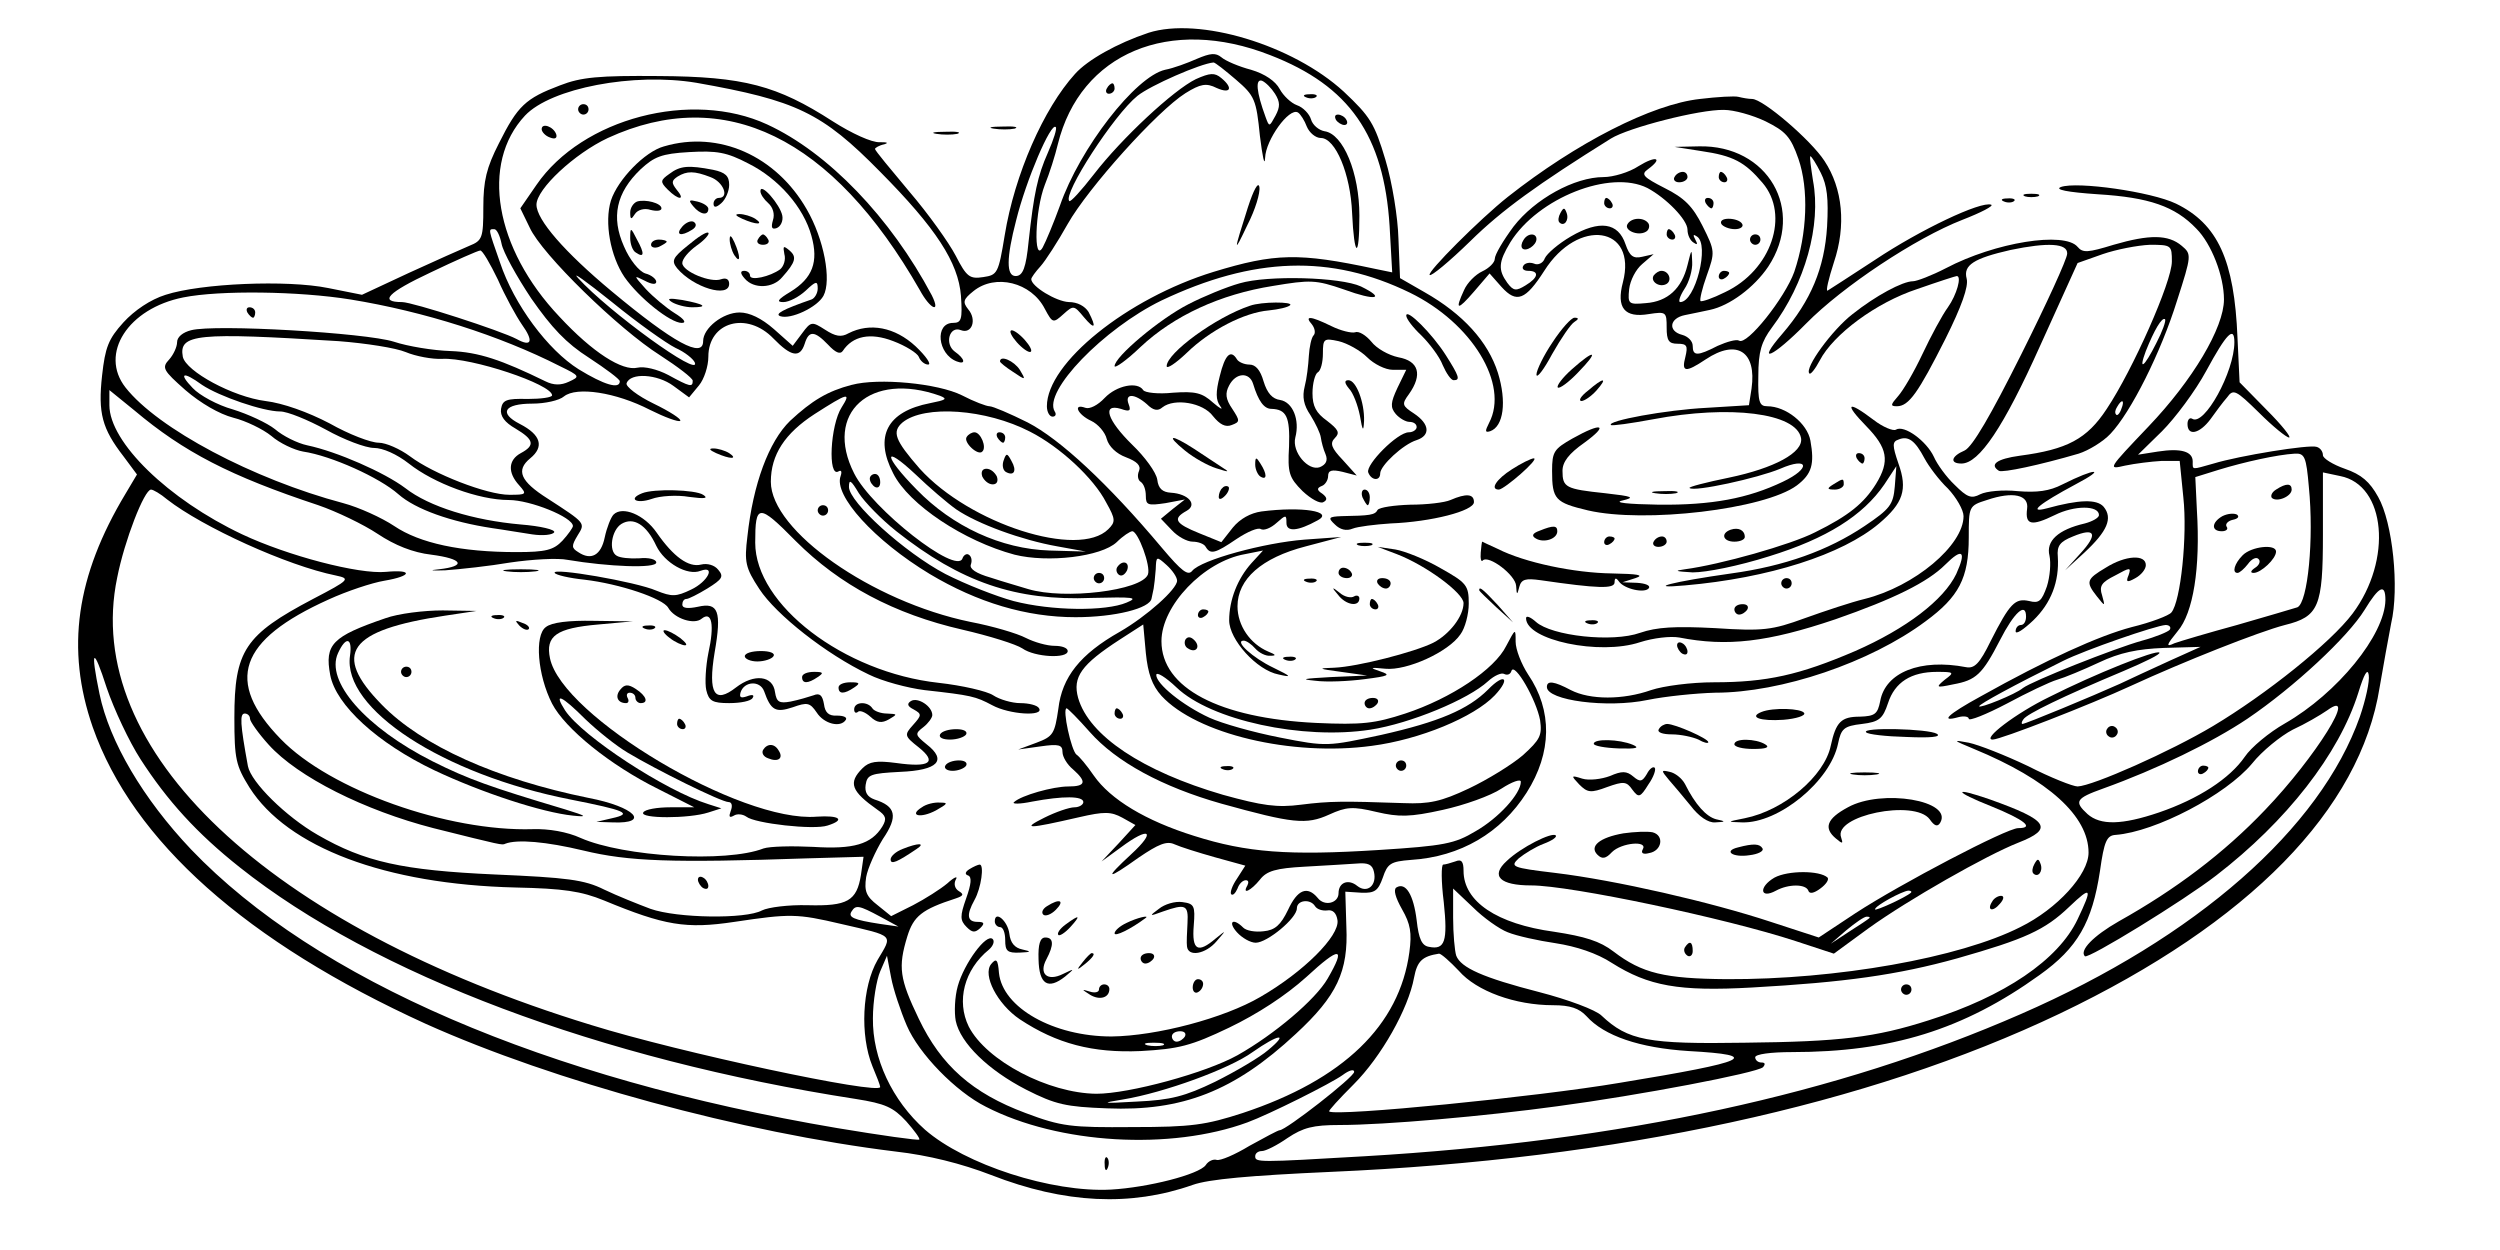 <?xml version="1.0" standalone="no"?>
<!DOCTYPE svg PUBLIC "-//W3C//DTD SVG 20010904//EN"
 "http://www.w3.org/TR/2001/REC-SVG-20010904/DTD/svg10.dtd">
<svg version="1.0" xmlns="http://www.w3.org/2000/svg"
 width="480pt" height="240pt" viewBox="0 0 480 240"
 preserveAspectRatio="xMidYMid meet">

<g transform="translate(0,240) scale(0.1,-0.1)"
fill="#000000" stroke="none">
<path d="M2205 2337 c-60 -20 -117 -52 -141 -79 -60 -66 -116 -193 -135 -310
-12 -73 -14 -76 -41 -80 -26 -4 -32 0 -53 41 -13 25 -53 81 -89 123 -36 43
-66 79 -66 82 0 2 8 7 18 9 9 3 5 4 -9 4 -15 -1 -54 17 -90 40 -107 69 -171
86 -334 87 -115 1 -149 -2 -190 -18 -66 -25 -81 -39 -117 -111 -24 -47 -30
-72 -30 -123 0 -59 -2 -64 -27 -74 -14 -6 -66 -29 -116 -52 l-90 -42 -65 13
c-79 16 -244 9 -312 -13 -29 -9 -60 -30 -81 -53 -29 -32 -35 -48 -41 -102 -8
-72 0 -102 41 -155 l26 -35 -22 -37 c-95 -158 -115 -298 -63 -448 77 -219 295
-413 640 -570 245 -110 608 -209 902 -245 62 -7 126 -23 183 -45 141 -55 268
-61 387 -19 31 11 110 18 265 25 551 24 1031 128 1400 304 364 174 577 392
614 627 7 41 17 96 22 122 16 68 3 194 -25 243 -16 29 -32 43 -64 54 -23 8
-42 20 -42 26 0 7 -5 14 -12 16 -14 5 -149 -17 -198 -32 -43 -12 -40 -13 -40
4 0 19 -22 26 -67 19 l-38 -6 46 45 c25 25 64 77 85 116 39 72 54 87 54 55 0
-57 -58 -162 -81 -147 -5 3 -9 -2 -9 -10 0 -24 23 -19 44 9 10 14 24 33 32 42
12 17 17 14 61 -29 27 -27 53 -48 58 -48 5 0 -14 24 -43 53 l-52 53 -4 85 c-6
150 -38 219 -118 258 -48 23 -190 43 -221 32 -13 -5 12 -10 71 -14 98 -6 148
-23 189 -66 29 -29 53 -91 53 -136 0 -54 -60 -155 -145 -244 -78 -82 -79 -83
-45 -75 19 4 51 8 70 9 l35 0 7 -70 c8 -73 -5 -200 -23 -221 -5 -6 -39 -19
-76 -28 -64 -17 -163 -62 -290 -133 -64 -35 -79 -50 -43 -40 11 3 20 1 20 -3
0 -5 33 8 73 29 39 21 83 42 97 46 14 4 50 19 80 33 40 19 74 26 125 28 l70 2
-60 -27 c-33 -15 -76 -35 -95 -44 -51 -23 -181 -77 -187 -77 -2 0 -2 4 2 9 6
10 76 44 193 93 40 17 71 32 68 35 -6 6 -124 -41 -211 -85 -64 -31 -131 -82
-109 -82 15 0 187 67 265 103 102 47 246 104 296 117 65 16 73 35 73 173 l0
120 33 -7 c88 -17 101 -161 24 -264 -42 -56 -166 -155 -268 -216 -82 -49 -231
-115 -260 -116 -9 0 -52 17 -95 39 -44 21 -95 41 -114 45 -32 6 -31 5 10 -12
143 -59 220 -129 220 -199 0 -42 -60 -108 -131 -143 -116 -59 -353 -101 -564
-100 -119 1 -162 11 -217 53 -26 20 -55 29 -114 38 -110 15 -174 58 -174 117
0 18 -4 23 -16 18 -9 -3 -19 -6 -23 -6 -4 0 -4 -33 1 -72 8 -76 2 -92 -28 -86
-14 2 -20 15 -24 51 -6 49 -21 74 -39 63 -6 -4 -2 -19 11 -42 16 -28 19 -45
14 -82 -19 -141 -127 -245 -320 -309 -71 -23 -98 -27 -211 -27 -119 -1 -137 1
-206 27 -102 38 -162 91 -205 181 -37 77 -40 99 -22 158 12 39 28 52 93 73 15
5 16 8 6 14 -8 5 -10 14 -6 22 5 8 -3 5 -16 -7 -13 -11 -43 -30 -66 -42 l-42
-21 -26 21 c-22 17 -26 27 -22 54 3 17 18 50 32 73 30 44 25 63 -16 76 -14 5
-19 14 -17 28 3 20 10 22 66 25 73 3 91 22 51 53 -22 18 -23 20 -6 33 9 7 17
18 17 23 0 17 -28 35 -41 27 -8 -5 -7 -10 5 -16 16 -9 16 -11 -1 -30 -17 -19
-17 -21 11 -43 36 -29 21 -39 -43 -30 -38 5 -52 3 -65 -10 -28 -28 -22 -44 29
-80 16 -11 18 -17 9 -32 -21 -34 -55 -44 -133 -39 -40 2 -83 1 -95 -3 -72 -28
-269 -16 -351 20 -26 12 -62 18 -92 17 -163 -5 -389 75 -484 173 -108 111 -81
190 92 268 35 16 83 32 107 36 53 9 56 22 3 17 -52 -5 -189 31 -276 72 -142
67 -255 177 -255 248 l0 29 48 -39 c95 -80 184 -126 353 -182 35 -12 87 -37
114 -55 33 -22 68 -36 103 -40 61 -8 68 -22 15 -28 -21 -2 -15 -3 12 -2 28 2
84 8 125 15 41 6 91 9 110 5 77 -13 170 -17 170 -5 0 6 -14 10 -33 8 -18 -1
-37 1 -43 5 -16 9 -10 49 9 61 23 14 48 -1 67 -42 16 -33 60 -58 85 -48 30 11
14 -21 -18 -36 -29 -14 -37 -14 -67 -2 -39 17 -202 45 -195 34 2 -4 28 -10 57
-13 68 -8 151 -36 161 -54 12 -21 50 -33 64 -21 20 16 25 -12 13 -66 -5 -25
-7 -58 -4 -71 5 -21 12 -25 44 -25 22 0 42 4 45 10 4 6 -1 7 -11 3 -12 -4 -15
-2 -12 8 7 21 37 23 45 2 13 -37 22 -42 55 -31 28 10 33 9 46 -10 14 -22 46
-30 56 -14 3 5 -5 8 -17 8 -16 -1 -23 6 -25 22 -3 17 -8 22 -20 17 -9 -3 -29
-9 -44 -12 -22 -4 -27 -1 -30 18 -4 32 -40 36 -75 9 -41 -32 -54 -12 -41 67
14 80 7 97 -32 88 -19 -4 -30 -3 -30 4 0 6 3 11 8 11 4 0 22 9 40 20 29 18 32
23 21 36 -7 9 -21 13 -33 10 -24 -6 -53 15 -85 61 -24 35 -66 52 -83 35 -5 -5
-13 -25 -17 -44 -7 -34 -26 -45 -51 -28 -13 8 -13 12 -1 32 15 24 16 23 -58
71 -52 33 -61 54 -33 77 27 22 21 45 -20 66 -41 21 -30 39 24 39 24 0 52 6 61
14 24 19 99 8 165 -26 28 -14 55 -24 58 -21 3 3 -20 18 -51 33 -31 15 -54 33
-52 39 7 21 59 18 90 -5 l30 -22 19 23 c10 12 18 37 18 55 0 67 74 88 125 35
34 -35 51 -38 60 -10 8 26 19 25 45 -2 14 -15 23 -19 28 -12 19 29 53 36 97
19 24 -9 46 -23 49 -30 3 -8 11 -15 18 -15 7 0 -4 16 -24 35 -40 37 -88 46
-129 25 -14 -8 -25 -6 -45 7 -25 16 -27 16 -44 -7 l-18 -24 -36 32 c-24 21
-47 32 -66 32 -32 0 -70 -30 -70 -55 0 -34 -56 -4 -176 96 -90 75 -144 137
-144 166 0 30 73 98 137 128 224 103 431 2 599 -292 20 -37 41 -46 23 -10 -79
149 -199 274 -316 328 -145 67 -355 12 -443 -116 l-31 -45 18 -37 c23 -51 171
-195 250 -245 34 -22 63 -44 63 -49 0 -13 -5 -12 -47 11 -21 11 -46 17 -59 14
-29 -7 -86 29 -150 98 -124 131 -152 294 -66 386 50 53 209 83 329 63 192 -34
241 -57 353 -171 107 -108 150 -174 155 -238 3 -45 1 -52 -15 -52 -36 0 -30
-60 7 -74 18 -7 16 5 -4 19 -20 15 -10 50 12 41 21 -8 31 20 14 40 -11 14 -10
19 10 35 42 34 111 17 137 -34 15 -28 16 -28 36 -10 19 17 20 17 39 -6 21 -25
25 -21 9 10 -7 11 -21 19 -38 19 -24 1 -72 30 -72 44 0 3 8 14 18 25 9 10 33
47 52 81 39 69 172 217 226 251 29 18 40 20 60 10 27 -12 32 0 9 19 -13 11
-22 10 -49 -2 -43 -21 -142 -113 -196 -183 -24 -31 -45 -54 -47 -51 -13 13 86
166 131 202 25 20 121 62 146 64 3 0 22 -15 43 -33 36 -31 39 -38 46 -108 5
-40 9 -60 10 -42 1 34 46 97 63 87 5 -3 13 -16 17 -27 5 -12 17 -22 27 -22 28
0 57 -69 60 -144 4 -86 14 -91 14 -5 0 82 -31 157 -67 162 -11 2 -23 12 -26
23 -3 10 -15 23 -27 27 -11 4 -26 18 -33 31 -8 15 -28 29 -55 37 -23 6 -49 17
-57 24 -11 9 -21 8 -47 -3 -18 -8 -45 -18 -61 -21 -57 -13 -164 -151 -202
-261 -12 -33 -27 -69 -33 -80 -18 -32 -15 71 4 120 9 22 20 57 25 78 43 175
215 247 408 171 152 -59 218 -154 229 -328 l5 -89 -34 7 c-145 31 -191 30
-309 -6 -166 -51 -320 -175 -320 -258 0 -11 5 -20 11 -20 5 0 8 4 4 10 -23 38
94 159 205 213 177 84 325 89 477 15 119 -58 191 -176 152 -250 -8 -16 -8 -19
2 -16 26 9 32 57 15 112 -19 60 -67 113 -141 155 l-47 27 -3 75 c-1 41 -12
109 -25 152 -21 70 -29 83 -80 131 -98 90 -278 144 -375 113z m243 -117 c10
-16 10 -25 1 -42 -12 -22 -12 -22 -19 -3 -18 49 -20 74 -7 70 7 -3 18 -14 25
-25z m-436 -113 c-20 -45 -27 -79 -37 -170 -5 -51 -11 -67 -25 -67 -18 0 -18
34 1 107 19 77 67 189 76 179 3 -2 -4 -24 -15 -49z m-1049 -175 c3 -16 29 -63
57 -105 39 -56 67 -86 111 -114 32 -21 59 -41 59 -45 0 -16 -30 -7 -79 23 -59
37 -124 124 -151 205 -23 66 -23 64 -11 64 5 0 11 -13 14 -28z m-7 -69 c14
-32 35 -70 46 -86 23 -32 19 -44 -10 -28 -30 16 -200 71 -220 71 -45 0 -28 18
55 57 48 23 91 42 95 42 4 1 19 -25 34 -56z m341 -131 c18 -8 34 -21 37 -28
12 -31 -165 97 -224 162 -14 15 15 -6 65 -46 49 -40 104 -79 122 -88z m-624
93 c141 -23 286 -69 402 -128 39 -19 39 -20 17 -30 -15 -7 -29 -7 -45 1 -84
41 -128 56 -182 58 -33 1 -82 9 -109 18 -54 17 -343 34 -389 22 -16 -4 -27
-13 -27 -23 0 -9 -7 -24 -15 -33 -15 -16 -12 -21 31 -59 29 -25 65 -46 92 -53
24 -6 57 -22 73 -35 16 -14 44 -27 61 -30 54 -8 147 -50 183 -82 33 -29 101
-53 180 -65 22 -3 56 -9 77 -12 20 -3 39 -1 42 4 3 5 -26 12 -64 15 -91 8
-176 34 -222 70 -40 30 -131 70 -188 82 -19 4 -47 18 -62 31 -15 12 -52 29
-81 38 -29 8 -64 27 -77 41 -28 29 -19 33 18 6 33 -22 117 -51 150 -51 14 0
53 -16 88 -35 34 -19 76 -35 92 -35 17 0 44 -12 67 -30 48 -38 134 -70 192
-70 41 0 123 -33 123 -50 0 -3 -9 -16 -20 -28 -17 -18 -32 -22 -88 -22 -107 0
-186 17 -235 50 -24 16 -68 36 -98 44 -173 46 -356 143 -418 222 -51 65 5 152
111 173 70 14 222 12 321 -4z m-23 -80 c52 -4 110 -13 129 -21 19 -8 51 -14
70 -13 56 3 211 -49 211 -70 0 -4 -21 -7 -47 -7 -41 1 -48 -2 -51 -19 -2 -14
7 -26 28 -38 35 -21 38 -32 10 -47 -24 -13 -26 -37 -3 -62 15 -17 14 -18 -19
-18 -43 0 -146 40 -191 74 -19 14 -46 26 -60 26 -15 0 -57 16 -94 37 -42 22
-90 39 -123 43 -63 8 -153 57 -159 85 -8 44 27 47 299 30z m3783 -280 c10
-100 -2 -222 -22 -231 -9 -3 -61 -18 -116 -34 -55 -15 -109 -31 -120 -35 -17
-8 -16 -4 6 23 30 35 44 121 37 233 l-3 63 45 14 c49 15 112 29 146 31 19 1
22 -6 27 -64z m-4112 -24 c68 -53 230 -127 324 -146 28 -6 27 -8 -44 -45 -131
-69 -151 -99 -151 -228 0 -80 3 -92 29 -134 73 -115 261 -186 511 -192 92 -2
126 -7 170 -25 116 -48 157 -55 250 -41 107 16 120 16 205 -4 104 -24 99 -20
70 -69 -30 -52 -34 -145 -10 -204 8 -19 15 -37 15 -40 0 -16 -385 66 -555 119
-621 190 -979 529 -910 859 14 71 52 169 65 169 4 0 18 -8 31 -19z m4259 -193
c-1 -67 -92 -179 -193 -237 -30 -17 -65 -46 -77 -64 -29 -42 -89 -81 -165
-107 -71 -24 -112 -25 -137 -3 -26 24 -23 30 30 49 103 37 210 89 277 134 90
61 193 157 225 209 28 46 40 51 40 19z m-414 -57 c-3 -4 -27 -14 -53 -21 -54
-15 -212 -78 -229 -91 -14 -12 -84 -40 -84 -35 0 4 66 40 161 87 42 21 178 68
197 69 7 0 11 -4 8 -9z m-3896 -249 c51 -79 108 -142 190 -207 259 -206 692
-369 1183 -445 57 -9 72 -16 97 -43 15 -17 27 -33 25 -35 -2 -2 -73 8 -157 22
-562 95 -1002 285 -1241 535 -92 97 -157 207 -176 299 -18 87 -12 92 14 11 14
-41 43 -103 65 -137z m4261 82 c-76 -215 -314 -424 -651 -571 -352 -154 -765
-244 -1260 -273 -205 -12 -210 -12 -210 0 0 6 6 10 13 10 7 0 29 11 49 25 30
20 49 25 100 25 87 0 280 17 418 36 158 21 383 64 395 75 5 6 4 9 -3 9 -7 0
-12 5 -12 10 0 6 30 10 71 10 190 0 329 43 475 148 73 52 101 101 116 200 8
57 13 68 30 69 77 6 212 77 262 137 19 24 55 53 78 65 24 11 53 28 66 37 62
45 -22 -90 -119 -191 -79 -83 -172 -153 -281 -214 -49 -28 -76 -56 -65 -67 6
-6 190 107 252 155 135 104 236 233 273 351 11 36 18 48 20 34 2 -12 -6 -48
-17 -80z m-4051 -4 c0 -5 16 -28 36 -50 56 -62 184 -126 316 -160 132 -33 132
-33 138 -30 23 9 79 4 150 -13 87 -21 169 -24 431 -15 l107 3 -5 -35 c-8 -50
-26 -60 -102 -58 -37 1 -76 -4 -88 -10 -31 -17 -163 -15 -214 3 -24 9 -64 25
-89 37 -38 19 -71 23 -210 29 -177 8 -250 24 -340 76 -61 35 -128 101 -134
132 -15 82 -16 101 -6 101 5 0 10 -4 10 -10z m2415 -410 c17 -7 58 -16 92 -21
39 -6 79 -19 108 -38 70 -44 128 -55 269 -47 178 10 279 24 394 56 130 37 168
54 215 99 43 41 45 37 16 -24 -37 -78 -140 -148 -286 -194 -103 -33 -170 -41
-353 -43 -186 -3 -224 4 -275 52 -11 11 -65 31 -119 45 -109 28 -151 47 -160
70 -3 9 -6 42 -6 73 l0 56 38 -36 c20 -20 51 -42 67 -48z m-1205 30 l35 -19
-35 5 c-52 8 -62 13 -55 24 8 13 14 12 55 -10z m1111 -104 c34 -39 108 -66
181 -66 33 0 50 -6 64 -21 34 -38 102 -61 196 -67 143 -8 118 -20 -132 -61
-159 -27 -545 -65 -558 -55 -2 1 19 24 47 52 53 53 105 145 116 205 6 32 16
41 48 46 4 0 21 -15 38 -33z m-1060 -105 c23 -54 94 -127 152 -156 140 -72
355 -84 502 -30 41 15 161 75 183 91 12 9 22 12 22 6 0 -10 -131 -112 -143
-112 -3 0 -29 -14 -58 -30 -28 -17 -56 -29 -63 -27 -6 2 -16 -2 -21 -10 -13
-18 -111 -43 -182 -47 -114 -6 -280 48 -357 115 -63 56 -101 137 -100 214 0
33 7 74 14 90 l13 30 8 -42 c4 -22 18 -64 30 -92z"/>
<path d="M475 1800 c3 -5 8 -10 11 -10 2 0 4 5 4 10 0 6 -5 10 -11 10 -5 0 -7
-4 -4 -10z"/>
<path d="M4370 1460 c-8 -5 -11 -12 -8 -16 10 -9 38 3 38 16 0 12 -10 13 -30
0z"/>
<path d="M4267 1409 c-21 -12 -22 -29 -1 -29 8 0 13 4 9 9 -3 5 3 11 12 13 10
2 13 6 8 10 -6 3 -18 2 -28 -3z"/>
<path d="M4306 1334 c-16 -16 -21 -34 -10 -34 4 0 13 8 20 17 7 10 16 14 20
10 5 -4 2 -12 -6 -17 -9 -6 -10 -10 -3 -10 14 0 43 27 43 41 0 15 -47 10 -64
-7z"/>
<path d="M4220 919 c0 -5 5 -7 10 -4 6 3 10 8 10 11 0 2 -4 4 -10 4 -5 0 -10
-5 -10 -11z"/>
<path d="M1340 711 c0 -5 5 -13 10 -16 6 -3 10 -2 10 4 0 5 -4 13 -10 16 -5 3
-10 2 -10 -4z"/>
<path d="M3650 500 c0 -5 5 -10 10 -10 6 0 10 5 10 10 0 6 -4 10 -10 10 -5 0
-10 -4 -10 -10z"/>
<path d="M2121 164 c0 -11 3 -14 6 -6 3 7 2 16 -1 19 -3 4 -6 -2 -5 -13z"/>
<path d="M2125 2230 c-3 -5 -1 -10 4 -10 6 0 11 5 11 10 0 6 -2 10 -4 10 -3 0
-8 -4 -11 -10z"/>
<path d="M2508 2213 c7 -3 16 -2 19 1 4 3 -2 6 -13 5 -11 0 -14 -3 -6 -6z"/>
<path d="M3264 2210 c-92 -10 -237 -84 -369 -188 -53 -42 -156 -145 -150 -150
3 -3 38 26 78 65 61 60 129 109 270 197 34 21 170 56 217 55 19 0 55 -10 80
-22 38 -19 48 -29 63 -72 20 -58 17 -143 -8 -217 -18 -50 -91 -142 -106 -132
-5 3 -23 -2 -41 -10 -39 -20 -48 -20 -48 0 0 9 -9 18 -20 21 -28 7 -25 32 5
38 14 3 35 7 48 10 38 8 85 43 112 83 72 109 -1 234 -133 231 l-47 -1 51 -8
c62 -9 84 -21 118 -61 53 -62 17 -168 -72 -210 -24 -12 -45 -19 -47 -17 -2 2
3 24 12 49 16 45 16 47 -8 95 -19 38 -35 54 -73 73 -41 21 -46 26 -32 36 30
22 16 27 -18 6 -18 -12 -49 -21 -67 -21 -56 0 -132 -42 -173 -95 -20 -27 -36
-54 -36 -62 0 -7 -11 -18 -24 -24 -13 -6 -29 -22 -35 -36 -18 -39 -13 -40 19
-3 l30 35 23 -26 c29 -32 46 -25 82 31 65 103 179 86 151 -22 -13 -49 3 -69
50 -61 33 5 34 4 34 -26 0 -25 4 -31 21 -31 18 0 20 -4 15 -25 -8 -30 0 -31
39 -5 60 40 98 15 88 -56 l-5 -32 -81 -5 c-79 -4 -192 -25 -184 -33 2 -2 38 3
81 11 148 28 275 12 284 -36 5 -28 -52 -58 -138 -76 -44 -9 -79 -18 -76 -20 8
-8 131 19 174 37 55 24 60 1 5 -25 -67 -32 -136 -45 -238 -44 -60 1 -88 4 -70
8 25 6 20 8 -33 14 -76 8 -82 11 -82 43 0 17 12 33 42 54 48 35 34 40 -23 8
-35 -20 -39 -25 -39 -62 0 -55 6 -61 69 -76 108 -25 339 2 401 48 29 22 34 41
26 86 -6 33 -47 66 -83 66 -15 0 -18 8 -17 58 0 47 6 66 26 93 64 85 95 197
79 282 -4 26 -7 47 -5 47 2 0 11 -14 20 -32 12 -24 15 -49 12 -103 -5 -80 -31
-142 -86 -206 -52 -60 -19 -46 46 20 70 71 210 164 300 199 36 14 61 27 55 29
-20 7 -136 -48 -223 -106 -47 -31 -88 -57 -91 -59 -4 -2 2 23 12 54 24 71 17
142 -18 195 -26 40 -118 119 -139 119 -7 0 -18 2 -26 4 -7 2 -41 0 -74 -4z
m-101 -171 c36 -19 77 -61 77 -80 0 -10 5 -21 12 -25 7 -5 8 -3 3 6 -5 9 -4
11 3 6 25 -15 -3 -126 -32 -126 -4 0 -1 11 8 25 9 13 16 37 15 52 -1 27 -1 26
-9 -6 -11 -45 -38 -70 -80 -73 -33 -3 -35 -2 -32 27 2 17 13 38 25 48 l22 19
-22 -5 c-17 -4 -24 1 -32 24 -14 42 -50 47 -105 15 -24 -14 -46 -33 -50 -42
-3 -9 -13 -14 -21 -10 -8 3 -17 1 -20 -4 -4 -6 1 -10 9 -10 22 0 20 -13 -5
-28 -18 -11 -23 -11 -35 5 -18 25 -17 40 6 78 53 85 192 140 263 104z"/>
<path d="M3080 2010 c0 -5 5 -10 11 -10 5 0 7 5 4 10 -3 6 -8 10 -11 10 -2 0
-4 -4 -4 -10z"/>
<path d="M2996 1991 c-4 -7 -5 -15 -2 -18 9 -9 19 4 14 18 -4 11 -6 11 -12 0z"/>
<path d="M3125 1970 c-8 -12 20 -24 35 -15 6 3 8 11 5 16 -8 12 -32 12 -40 -1z"/>
<path d="M3200 1950 c0 -5 5 -10 11 -10 5 0 7 5 4 10 -3 6 -8 10 -11 10 -2 0
-4 -4 -4 -10z"/>
<path d="M2925 1939 c-4 -6 -5 -13 -2 -16 7 -7 27 6 27 18 0 12 -17 12 -25 -2z"/>
<path d="M3175 1871 c-7 -12 12 -24 25 -16 11 7 4 25 -10 25 -5 0 -11 -4 -15
-9z"/>
<path d="M1110 2190 c0 -5 5 -10 10 -10 6 0 10 5 10 10 0 6 -4 10 -10 10 -5 0
-10 -4 -10 -10z"/>
<path d="M2565 2170 c3 -5 11 -10 16 -10 6 0 7 5 4 10 -3 6 -11 10 -16 10 -6
0 -7 -4 -4 -10z"/>
<path d="M1040 2152 c0 -5 7 -13 16 -16 10 -4 14 -1 12 6 -5 15 -28 23 -28 10z"/>
<path d="M1908 2153 c12 -2 30 -2 40 0 9 3 -1 5 -23 4 -22 0 -30 -2 -17 -4z"/>
<path d="M1798 2143 c12 -2 30 -2 40 0 9 3 -1 5 -23 4 -22 0 -30 -2 -17 -4z"/>
<path d="M1275 2119 c-37 -10 -89 -64 -102 -104 -13 -42 -1 -107 26 -147 28
-40 88 -88 110 -88 10 0 4 8 -14 19 -16 10 -41 31 -55 46 -24 27 -24 27 -2 16
13 -7 22 -8 22 -2 0 5 -9 13 -21 16 -12 4 -30 26 -41 52 -25 56 -15 103 32
148 26 24 40 30 93 33 53 3 72 0 114 -22 58 -29 106 -84 121 -139 14 -50 2
-81 -40 -107 -25 -15 -28 -20 -14 -20 11 0 30 10 43 22 20 19 23 19 23 4 0 -9
-6 -19 -12 -21 -55 -19 -71 -28 -60 -32 20 -7 71 17 83 39 16 30 1 109 -32
166 -59 103 -169 152 -274 121z"/>
<path d="M1285 2066 c-17 -12 -18 -15 -3 -30 21 -21 35 -21 17 0 -10 13 -10
17 2 25 18 11 32 11 63 -1 25 -9 37 -40 16 -40 -5 0 -10 -5 -10 -11 0 -8 5 -8
15 1 8 7 15 23 15 35 0 17 -7 24 -31 29 -47 9 -63 8 -84 -8z"/>
<path d="M3215 2060 c-3 -5 1 -10 9 -10 9 0 16 5 16 10 0 6 -4 10 -9 10 -6 0
-13 -4 -16 -10z"/>
<path d="M3300 2060 c0 -5 5 -10 11 -10 5 0 7 5 4 10 -3 6 -8 10 -11 10 -2 0
-4 -4 -4 -10z"/>
<path d="M2396 2002 c-28 -88 -28 -91 -1 -34 15 29 25 62 23 73 -2 11 -11 -5
-22 -39z"/>
<path d="M1460 2033 c0 -6 7 -16 15 -23 9 -8 13 -21 9 -33 -4 -14 -2 -18 7
-15 8 3 13 14 11 24 -4 21 -42 65 -42 47z"/>
<path d="M3888 2023 c6 -2 18 -2 25 0 6 3 1 5 -13 5 -14 0 -19 -2 -12 -5z"/>
<path d="M1223 2013 c-7 -3 -13 -12 -13 -21 0 -14 2 -14 9 -3 5 8 18 12 30 8
12 -3 21 -2 21 3 0 10 -31 18 -47 13z"/>
<path d="M1331 2004 c13 -16 29 -19 29 -5 0 5 -9 11 -21 14 -16 4 -18 3 -8 -9z"/>
<path d="M3275 2010 c3 -5 8 -10 11 -10 2 0 4 5 4 10 0 6 -5 10 -11 10 -5 0
-7 -4 -4 -10z"/>
<path d="M3848 2013 c7 -3 16 -2 19 1 4 3 -2 6 -13 5 -11 0 -14 -3 -6 -6z"/>
<path d="M1425 1980 c27 -12 43 -12 25 0 -8 5 -22 9 -30 9 -10 0 -8 -3 5 -9z"/>
<path d="M1310 1965 c-14 -16 -3 -20 19 -6 8 5 9 11 3 15 -5 3 -15 -1 -22 -9z"/>
<path d="M3305 1970 c3 -5 15 -10 26 -10 11 0 17 5 14 10 -3 6 -15 10 -26 10
-11 0 -17 -4 -14 -10z"/>
<path d="M1210 1943 c0 -12 5 -25 11 -28 16 -11 17 -2 2 25 -12 24 -13 24 -13
3z"/>
<path d="M1321 1929 c-30 -24 -32 -30 -21 -44 31 -37 100 -58 100 -30 0 9 -6
12 -15 9 -20 -8 -75 15 -75 31 0 8 12 22 27 33 16 11 26 23 23 25 -3 3 -20 -8
-39 -24z"/>
<path d="M1401 1940 c0 -8 4 -22 9 -30 12 -18 12 -2 0 25 -6 13 -9 15 -9 5z"/>
<path d="M1455 1940 c-3 -5 1 -10 10 -10 9 0 13 5 10 10 -3 6 -8 10 -10 10 -2
0 -7 -4 -10 -10z"/>
<path d="M3360 1940 c0 -5 5 -10 10 -10 6 0 10 5 10 10 0 6 -4 10 -10 10 -5 0
-10 -4 -10 -10z"/>
<path d="M4058 1930 c-49 -15 -59 -16 -69 -4 -25 30 -158 9 -253 -41 -27 -14
-56 -25 -63 -25 -20 0 -72 -28 -116 -63 -39 -30 -93 -104 -83 -114 2 -3 11 8
20 25 26 50 108 111 187 137 40 14 74 25 76 25 10 0 0 -36 -17 -60 -11 -15
-33 -56 -49 -90 -16 -34 -37 -70 -47 -81 -14 -16 -15 -19 -2 -19 23 0 41 26
93 129 31 62 45 101 41 116 -7 26 14 39 84 55 72 15 110 13 109 -7 0 -10 -40
-97 -88 -193 -59 -118 -94 -178 -109 -185 -26 -11 -29 -25 -6 -25 34 0 81 70
151 226 l72 159 48 17 c26 9 67 17 91 18 41 0 42 -1 42 -32 0 -39 -75 -208
-125 -283 -38 -58 -76 -78 -167 -90 -44 -6 -59 -17 -40 -29 7 -4 78 11 153 33
19 6 47 23 61 38 39 41 97 156 128 256 28 87 28 89 9 105 -26 22 -62 22 -131
2z m82 -189 c-23 -46 -35 -55 -20 -15 16 40 31 66 37 61 2 -3 -5 -23 -17 -46z
m-67 -126 c-3 -9 -8 -14 -10 -11 -3 3 -2 9 2 15 9 16 15 13 8 -4z"/>
<path d="M1250 1930 c0 -5 7 -7 15 -4 8 4 15 8 15 10 0 2 -7 4 -15 4 -8 0 -15
-4 -15 -10z"/>
<path d="M1506 1912 c3 -10 -1 -23 -8 -29 -19 -14 -58 -23 -58 -12 0 5 -5 9
-11 9 -8 0 -8 -5 1 -15 17 -20 54 -19 72 3 26 29 28 39 14 51 -12 10 -13 9
-10 -7z"/>
<path d="M3300 1869 c0 -5 5 -7 10 -4 6 3 10 8 10 11 0 2 -4 4 -10 4 -5 0 -10
-5 -10 -11z"/>
<path d="M2380 1856 c-25 -7 -69 -25 -98 -40 -55 -28 -142 -101 -142 -119 0
-5 23 11 50 37 64 60 153 101 254 117 72 12 82 12 137 -7 60 -22 81 -18 32 6
-39 18 -179 22 -233 6z"/>
<path d="M1290 1820 c8 -5 26 -10 39 -10 32 0 24 6 -19 14 -25 4 -31 3 -20 -4z"/>
<path d="M2400 1813 c-66 -22 -160 -91 -160 -116 0 -6 17 5 38 25 45 44 111
78 158 82 19 2 37 6 41 10 7 7 -55 7 -77 -1z"/>
<path d="M2700 1794 c0 -6 13 -23 29 -38 16 -16 35 -41 41 -57 7 -16 16 -29
21 -29 13 0 11 7 -15 48 -26 41 -76 91 -76 76z"/>
<path d="M2519 1777 c6 -8 7 -17 3 -21 -4 -4 -8 -22 -9 -39 -1 -18 -4 -44 -8
-59 -5 -20 -2 -36 11 -55 10 -16 19 -35 20 -43 1 -8 5 -23 9 -32 5 -12 1 -20
-11 -25 -22 -8 -54 29 -47 57 9 34 -5 68 -29 72 -15 2 -25 13 -32 36 -6 21
-15 32 -27 32 -10 0 -21 5 -24 10 -12 20 -23 9 -33 -32 -8 -31 -8 -46 1 -58 6
-8 0 -5 -14 7 -21 19 -34 22 -77 19 -28 -3 -54 0 -57 5 -11 17 -51 9 -74 -15
-13 -14 -29 -22 -37 -19 -25 9 -15 -13 11 -25 13 -6 27 -22 30 -35 4 -14 18
-28 37 -35 21 -8 29 -16 25 -26 -4 -9 -2 -18 3 -21 6 -4 10 -15 10 -27 0 -18
4 -19 38 -14 l37 7 -23 -18 -23 -19 21 -22 c11 -12 29 -22 40 -22 10 0 22 -4
25 -10 9 -15 18 -13 59 15 21 14 42 23 47 19 6 -3 19 2 30 12 18 16 19 16 19
0 0 -18 22 -16 60 5 32 17 -30 27 -108 17 -21 -3 -41 -14 -55 -31 l-22 -28
-42 17 c-47 19 -52 28 -25 43 22 12 4 33 -30 35 -16 1 -24 8 -26 25 -2 14 -24
44 -48 67 -48 47 -59 80 -22 69 17 -6 20 -4 15 9 -8 21 11 21 35 0 12 -12 21
-14 30 -6 23 18 78 9 97 -17 13 -16 24 -22 36 -17 16 6 16 8 1 31 -13 19 -14
30 -6 45 13 25 39 26 46 3 10 -33 21 -48 35 -48 29 -1 36 -15 34 -72 -3 -51 0
-60 26 -86 16 -15 34 -25 40 -21 8 4 7 9 -2 16 -11 7 -11 11 -1 15 6 2 12 11
12 19 0 11 7 13 28 8 l27 -7 -27 30 c-22 23 -25 32 -15 42 10 10 7 16 -15 33
-21 15 -28 28 -28 53 0 19 5 37 10 40 6 3 10 20 10 36 0 29 2 30 30 24 17 -4
42 -18 55 -31 13 -13 35 -24 49 -24 l26 0 -17 -35 c-13 -28 -14 -37 -3 -50 7
-8 19 -15 26 -15 8 0 14 -4 14 -10 0 -5 -7 -10 -15 -10 -22 0 -83 -62 -78 -77
6 -16 23 -17 23 -2 0 15 44 56 70 64 27 9 25 31 -5 51 -23 15 -24 18 -10 37
27 38 19 64 -20 71 -19 4 -42 17 -52 30 -10 12 -24 21 -31 18 -7 -2 -28 3 -46
12 -41 20 -52 20 -37 3z"/>
<path d="M2981 1743 c-17 -25 -31 -54 -31 -62 0 -9 14 9 30 39 17 30 36 58 43
62 8 5 9 8 0 8 -6 0 -25 -21 -42 -47z"/>
<path d="M1940 1763 c0 -5 9 -18 20 -28 11 -10 20 -14 20 -8 0 5 -9 18 -20 28
-11 10 -20 14 -20 8z"/>
<path d="M3018 1691 c-18 -16 -30 -32 -27 -35 3 -3 21 10 39 29 41 42 33 46
-12 6z"/>
<path d="M1920 1706 c0 -2 11 -11 25 -20 25 -17 25 -16 13 4 -11 17 -38 29
-38 16z"/>
<path d="M1635 1661 c-46 -12 -76 -30 -118 -69 -41 -40 -71 -121 -82 -222 -6
-49 -4 -60 23 -101 32 -49 128 -125 210 -164 26 -13 75 -26 107 -30 90 -10 98
-12 130 -29 33 -18 100 -22 90 -6 -3 6 -20 10 -36 10 -16 0 -40 7 -52 15 -12
8 -60 19 -105 24 -182 20 -352 150 -352 269 0 75 6 76 78 3 84 -84 189 -140
320 -170 52 -12 103 -28 115 -36 24 -17 87 -20 87 -5 0 6 -11 10 -25 10 -15 0
-39 7 -55 15 -17 9 -65 23 -107 31 -189 39 -383 175 -383 269 0 52 27 93 84
130 64 41 71 43 52 13 -22 -34 -27 -136 -6 -123 5 3 7 0 4 -9 -14 -37 65 -124
171 -188 92 -55 186 -83 280 -83 76 0 143 17 146 36 1 5 3 14 4 19 1 6 3 22 4
37 1 25 1 26 21 8 11 -10 20 -23 20 -30 0 -16 -58 -68 -110 -98 -76 -43 -111
-87 -118 -148 -7 -48 -10 -53 -42 -65 l-35 -13 43 6 c35 5 42 3 42 -11 0 -9 9
-24 20 -33 27 -24 25 -33 -9 -33 -29 0 -90 -17 -104 -30 -5 -4 11 -4 35 1 59
11 98 11 98 -1 0 -5 -8 -10 -17 -10 -10 0 -36 -9 -58 -20 -44 -22 -33 -22 67
1 48 11 61 11 83 -1 l25 -14 -32 -35 -33 -35 37 27 c55 41 69 32 20 -13 -53
-49 -48 -51 15 -6 37 25 53 32 68 25 11 -5 46 -16 78 -25 l58 -16 -16 -25 c-9
-13 -14 -27 -11 -30 3 -3 8 2 12 11 3 9 10 16 16 16 5 0 6 -4 3 -10 -11 -19 7
-10 24 11 13 17 31 22 86 25 39 2 83 5 100 6 22 2 30 -2 33 -16 6 -26 -13 -42
-32 -27 -17 14 -36 7 -36 -14 0 -19 -27 -26 -40 -9 -20 24 -39 16 -57 -23 -14
-29 -25 -39 -47 -41 -16 -2 -33 1 -39 7 -20 20 -30 11 -12 -9 10 -11 26 -20
36 -20 22 0 79 47 79 66 0 16 26 19 35 4 4 -6 14 -9 23 -8 11 2 18 -5 20 -19
4 -30 -65 -99 -148 -147 -70 -41 -199 -75 -286 -76 -111 0 -209 55 -216 122
-2 26 -5 29 -15 17 -17 -21 12 -77 55 -106 71 -47 140 -65 232 -61 73 4 97 10
170 45 54 26 108 61 148 97 65 60 77 59 41 -3 -23 -40 -102 -107 -173 -147
-61 -34 -208 -74 -271 -74 -92 1 -211 63 -245 129 -24 49 -9 109 39 148 8 7
11 16 7 20 -12 12 -55 -47 -67 -90 -6 -21 -7 -51 -4 -67 9 -43 63 -95 135
-132 57 -29 77 -33 155 -36 145 -6 245 33 363 143 79 73 101 120 97 206 l-2
67 31 -2 c26 -1 32 4 41 29 9 27 15 31 54 34 95 6 173 52 222 129 49 77 50
158 3 227 -13 20 -24 48 -24 63 0 26 0 26 -18 -8 -22 -45 -106 -101 -194 -130
-58 -19 -83 -22 -171 -18 -186 9 -297 67 -297 157 0 68 81 153 160 167 l35 7
-22 -24 c-27 -30 -43 -71 -43 -110 0 -37 53 -96 95 -104 26 -6 25 -4 -10 13
-40 19 -76 52 -57 52 5 0 15 -7 22 -15 7 -8 20 -15 29 -14 12 0 11 2 -4 8 -35
15 -59 50 -59 87 0 52 46 93 131 115 l68 18 -70 -5 c-78 -6 -199 -39 -216 -60
-8 -10 -20 -1 -58 44 -104 124 -196 209 -258 241 -34 17 -67 31 -73 31 -6 0
-30 9 -53 21 -46 23 -160 34 -212 20z m170 -21 c15 -6 11 -8 -19 -14 -83 -16
-108 -64 -71 -135 30 -60 136 -130 233 -156 64 -16 166 -4 196 24 12 12 26 21
30 21 11 0 36 -67 30 -83 -12 -31 -160 -49 -230 -28 -16 5 -48 14 -72 22 -28
8 -41 17 -38 25 3 8 1 16 -4 19 -4 3 -10 -1 -12 -7 -11 -33 -174 95 -208 163
-59 116 31 197 165 149z m173 -69 c57 -29 122 -89 146 -136 18 -32 18 -37 4
-51 -57 -57 -266 10 -362 116 -48 55 -54 71 -33 89 42 34 160 26 245 -18z
m-142 -149 c41 -28 126 -59 194 -71 l55 -10 -70 2 c-93 3 -186 46 -255 117
-64 65 -66 89 -2 29 26 -25 61 -55 78 -67z m-115 -42 c124 -98 229 -134 375
-128 81 2 91 1 67 -9 -40 -17 -144 -16 -217 3 -33 9 -92 32 -131 52 -78 41
-185 138 -185 167 0 16 4 13 19 -12 11 -17 43 -50 72 -73z m509 -316 c67 -73
250 -117 404 -96 92 12 196 55 236 97 31 33 19 44 -13 11 -38 -38 -94 -62
-205 -87 -103 -22 -104 -23 -195 -5 -51 10 -111 27 -135 38 -52 24 -102 65
-102 82 0 7 18 -4 39 -24 66 -63 242 -101 372 -81 77 12 188 58 226 93 12 11
26 17 31 14 6 -3 12 -1 14 6 6 17 48 -56 55 -95 4 -29 0 -37 -33 -67 -21 -18
-68 -47 -104 -64 -53 -25 -76 -30 -125 -28 -117 4 -141 4 -197 -3 -46 -6 -74
-2 -150 19 -154 45 -257 113 -278 186 -11 40 6 64 80 112 l45 29 5 -55 c4 -39
12 -62 30 -82z m-138 -69 c51 -58 140 -106 253 -138 137 -38 163 -41 207 -21
33 15 45 16 91 5 43 -10 64 -10 127 4 41 9 92 27 113 41 20 13 37 19 37 13 0
-23 -43 -70 -87 -95 -40 -24 -60 -28 -186 -36 -173 -11 -253 -5 -354 27 -93
29 -161 70 -193 116 -13 19 -28 37 -33 40 -10 7 -28 89 -19 89 2 0 22 -20 44
-45z m183 -585 c-3 -5 -10 -10 -16 -10 -5 0 -9 5 -9 10 0 6 7 10 16 10 8 0 12
-4 9 -10z m160 -26 c-16 -14 -62 -41 -102 -61 -58 -28 -85 -35 -150 -38 -68
-4 -71 -3 -27 4 79 13 205 59 249 91 50 35 71 38 30 4z m-202 9 c-7 -2 -21 -2
-30 0 -10 3 -4 5 12 5 17 0 24 -2 18 -5z"/>
<path d="M1670 1481 c0 -6 5 -13 10 -16 6 -3 10 1 10 9 0 9 -4 16 -10 16 -5 0
-10 -4 -10 -9z"/>
<path d="M2145 1311 c-3 -5 -1 -12 4 -15 5 -3 11 1 15 9 6 16 -9 21 -19 6z"/>
<path d="M2100 1290 c0 -5 5 -10 10 -10 6 0 10 5 10 10 0 6 -4 10 -10 10 -5 0
-10 -4 -10 -10z"/>
<path d="M1856 1561 c-7 -10 22 -37 30 -28 9 8 -3 37 -15 37 -5 0 -12 -4 -15
-9z"/>
<path d="M1915 1560 c3 -5 8 -10 11 -10 2 0 4 5 4 10 0 6 -5 10 -11 10 -5 0
-7 -4 -4 -10z"/>
<path d="M1927 1516 c-3 -8 -2 -18 4 -22 16 -9 22 2 11 21 -8 15 -10 16 -15 1z"/>
<path d="M1886 1485 c4 -8 12 -15 20 -15 8 0 11 6 8 15 -4 8 -12 15 -20 15 -8
0 -11 -6 -8 -15z"/>
<path d="M2140 1030 c0 -5 5 -10 11 -10 5 0 7 5 4 10 -3 6 -8 10 -11 10 -2 0
-4 -4 -4 -10z"/>
<path d="M2680 930 c0 -5 5 -10 10 -10 6 0 10 5 10 10 0 6 -4 10 -10 10 -5 0
-10 -4 -10 -10z"/>
<path d="M2348 923 c7 -3 16 -2 19 1 4 3 -2 6 -13 5 -11 0 -14 -3 -6 -6z"/>
<path d="M2590 1654 c8 -8 17 -32 21 -52 5 -30 7 -32 8 -10 1 35 -15 78 -30
78 -8 0 -8 -5 1 -16z"/>
<path d="M3049 1650 c-13 -10 -19 -19 -13 -20 6 0 19 9 29 20 23 26 14 26 -16
0z"/>
<path d="M3583 1582 c41 -42 46 -67 19 -111 -23 -37 -52 -61 -117 -93 -47 -24
-182 -62 -250 -71 -22 -3 -18 -4 15 -6 26 0 87 12 147 31 110 34 180 78 221
138 l23 35 -3 -39 c-3 -35 -9 -43 -58 -76 -70 -47 -154 -77 -256 -91 -113 -16
-167 -30 -89 -23 161 14 302 59 373 119 46 39 55 65 37 115 -12 35 -12 42 0
46 19 8 32 -2 50 -36 8 -15 28 -42 45 -58 16 -17 30 -41 30 -53 0 -56 -94
-135 -190 -159 -25 -6 -76 -23 -115 -37 -63 -23 -80 -25 -172 -19 -77 4 -112
2 -144 -9 -53 -19 -170 -6 -200 21 -10 9 -19 13 -19 7 0 -42 141 -72 219 -46
25 8 58 12 75 9 92 -18 170 -9 300 35 112 39 177 71 211 105 33 33 41 26 21
-18 -24 -50 -96 -105 -194 -148 -107 -46 -170 -60 -271 -60 -44 0 -97 -7 -121
-15 -54 -19 -117 -19 -154 0 -32 17 -46 19 -46 6 0 -26 116 -41 193 -25 34 7
93 13 130 14 127 0 298 58 404 137 64 47 83 83 83 161 0 60 0 61 35 72 50 17
81 10 77 -17 -4 -31 8 -34 53 -12 38 19 85 19 85 0 0 -5 -12 -12 -27 -16 -52
-12 -75 -34 -68 -62 3 -14 1 -40 -5 -59 -10 -28 -15 -33 -34 -28 -27 6 -37 -4
-74 -77 -21 -43 -31 -53 -47 -50 -88 17 -155 -10 -165 -65 -5 -25 -10 -29 -39
-30 -36 0 -46 -10 -56 -56 -12 -58 -90 -124 -165 -139 -35 -7 -35 -7 -5 -8 70
-2 169 79 184 151 6 29 11 34 46 38 33 4 40 10 50 40 13 40 44 60 94 60 33 0
34 -1 15 -15 -18 -15 -17 -16 16 -9 44 8 56 19 90 85 27 53 50 74 50 45 0 -9
-4 -16 -10 -16 -5 0 -10 -5 -10 -12 0 -7 15 3 34 21 34 33 50 74 47 122 -2 21
4 29 29 39 43 18 49 5 14 -33 l-29 -32 37 34 c44 41 55 66 37 88 -13 15 -47
14 -109 -3 -38 -10 -14 9 55 46 61 32 39 32 -25 0 -25 -13 -49 -16 -86 -13
-28 3 -60 0 -72 -6 -17 -9 -25 -6 -49 18 -16 15 -34 40 -40 54 -14 30 -57 62
-73 52 -5 -3 -25 5 -43 19 -50 38 -57 32 -14 -12z"/>
<path d="M2275 1535 c17 -14 44 -29 60 -34 25 -8 27 -8 11 2 -10 7 -34 22 -53
35 -45 29 -56 28 -18 -3z"/>
<path d="M1375 1530 c27 -12 43 -12 25 0 -8 5 -22 9 -30 9 -10 0 -8 -3 5 -9z"/>
<path d="M3565 1520 c3 -5 8 -10 11 -10 2 0 4 5 4 10 0 6 -5 10 -11 10 -5 0
-7 -4 -4 -10z"/>
<path d="M2410 1508 c0 -9 5 -20 10 -23 13 -8 13 5 0 25 -8 13 -10 13 -10 -2z"/>
<path d="M2903 1499 c-30 -19 -43 -39 -25 -39 11 1 78 59 67 60 -5 0 -25 -10
-42 -21z"/>
<path d="M3520 1470 c-13 -8 -12 -10 3 -10 9 0 17 5 17 10 0 12 -1 12 -20 0z"/>
<path d="M2347 1463 c-4 -3 -7 -11 -7 -17 0 -6 5 -5 12 2 6 6 9 14 7 17 -3 3
-9 2 -12 -2z"/>
<path d="M1233 1453 c-28 -11 -11 -21 18 -11 16 6 49 8 72 4 30 -4 38 -3 27 4
-15 10 -95 12 -117 3z"/>
<path d="M2616 1445 c4 -8 8 -15 10 -15 2 0 4 7 4 15 0 8 -4 15 -10 15 -5 0
-7 -7 -4 -15z"/>
<path d="M3178 1453 c12 -2 30 -2 40 0 9 3 -1 5 -23 4 -22 0 -30 -2 -17 -4z"/>
<path d="M2785 1440 c-11 -5 -46 -9 -77 -9 -31 -1 -59 -5 -63 -10 -5 -10 -15
-11 -69 -12 -25 -1 -27 -3 -13 -16 10 -10 22 -13 34 -8 10 4 43 8 73 10 78 3
160 24 160 41 0 16 -15 17 -45 4z"/>
<path d="M1570 1420 c0 -5 5 -10 10 -10 6 0 10 5 10 10 0 6 -4 10 -10 10 -5 0
-10 -4 -10 -10z"/>
<path d="M2956 1381 c-14 -5 -16 -10 -7 -15 15 -9 41 -1 41 14 0 11 -7 12 -34
1z"/>
<path d="M3323 1383 c-20 -7 -15 -23 7 -23 11 0 20 4 20 9 0 13 -12 19 -27 14z"/>
<path d="M3080 1359 c0 -5 5 -7 10 -4 6 3 10 8 10 11 0 2 -4 4 -10 4 -5 0 -10
-5 -10 -11z"/>
<path d="M3175 1360 c-3 -5 1 -10 9 -10 9 0 16 5 16 10 0 6 -4 10 -9 10 -6 0
-13 -4 -16 -10z"/>
<path d="M2608 1353 c6 -2 18 -2 25 0 6 3 1 5 -13 5 -14 0 -19 -2 -12 -5z"/>
<path d="M2843 1339 c-1 -12 1 -19 4 -15 11 11 63 -28 64 -49 1 -18 2 -18 6
-2 4 15 12 17 41 13 110 -16 142 -17 142 -4 0 9 3 9 8 2 10 -15 51 -24 58 -13
3 5 -7 9 -23 10 l-28 1 25 8 c18 6 5 8 -45 9 -73 1 -168 21 -219 47 -16 7 -30
14 -30 14 -1 0 -2 -10 -3 -21z"/>
<path d="M2682 1336 c57 -22 128 -75 128 -94 0 -25 -27 -60 -58 -76 -36 -18
-145 -46 -190 -48 -33 -1 -32 -2 13 -8 l50 -7 -70 -3 c-52 -3 -60 -4 -30 -7
22 -3 65 -1 95 3 47 6 51 8 30 15 -21 7 -20 8 10 5 41 -4 121 32 144 66 9 12
16 39 16 59 0 35 -4 40 -54 68 -29 17 -69 33 -87 36 l-34 5 37 -14z"/>
<path d="M4043 1310 c-37 -22 -39 -27 -17 -55 16 -20 16 -20 10 2 -6 18 -1 25
25 38 29 16 31 16 26 1 -6 -14 -3 -15 13 -6 11 6 20 17 20 25 0 21 -39 19 -77
-5z"/>
<path d="M973 1303 c15 -2 39 -2 55 0 15 2 2 4 -28 4 -30 0 -43 -2 -27 -4z"/>
<path d="M2570 1300 c0 -5 7 -10 16 -10 8 0 12 5 9 10 -3 6 -10 10 -16 10 -5
0 -9 -4 -9 -10z"/>
<path d="M2508 1283 c7 -3 16 -2 19 1 4 3 -2 6 -13 5 -11 0 -14 -3 -6 -6z"/>
<path d="M2645 1280 c3 -5 10 -10 16 -10 5 0 9 5 9 10 0 6 -7 10 -16 10 -8 0
-12 -4 -9 -10z"/>
<path d="M3420 1280 c0 -5 5 -10 10 -10 6 0 10 5 10 10 0 6 -4 10 -10 10 -5 0
-10 -4 -10 -10z"/>
<path d="M2569 1258 c15 -20 41 -24 41 -7 0 5 -5 7 -10 4 -6 -4 -19 -1 -28 7
-15 12 -16 11 -3 -4z"/>
<path d="M2840 1267 c0 -2 15 -16 33 -33 l32 -29 -29 33 c-28 30 -36 37 -36
29z"/>
<path d="M2630 1240 c0 -5 5 -10 11 -10 5 0 7 5 4 10 -3 6 -8 10 -11 10 -2 0
-4 -4 -4 -10z"/>
<path d="M3330 1230 c0 -5 4 -10 9 -10 6 0 13 5 16 10 3 6 -1 10 -9 10 -9 0
-16 -4 -16 -10z"/>
<path d="M740 1213 c-102 -35 -117 -50 -106 -109 11 -58 91 -131 200 -183 91
-43 207 -81 266 -87 29 -3 27 -1 -15 12 -144 43 -186 58 -254 92 -129 65 -207
154 -182 208 15 33 28 30 23 -5 -15 -102 179 -228 423 -276 106 -21 121 -27
80 -36 l-30 -7 31 -1 c74 -3 43 30 -46 47 -177 36 -320 100 -397 179 -96 98
-65 143 122 171 l60 9 -65 1 c-36 0 -85 -6 -110 -15z"/>
<path d="M2300 1219 c0 -5 5 -7 10 -4 6 3 10 8 10 11 0 2 -4 4 -10 4 -5 0 -10
-5 -10 -11z"/>
<path d="M948 1213 c7 -3 16 -2 19 1 4 3 -2 6 -13 5 -11 0 -14 -3 -6 -6z"/>
<path d="M997 1199 c7 -7 15 -10 18 -7 3 3 -2 9 -12 12 -14 6 -15 5 -6 -5z"/>
<path d="M1048 1196 c-22 -16 -16 -92 12 -147 25 -48 111 -118 204 -164 l69
-35 -46 0 c-25 0 -49 -4 -52 -10 -7 -12 88 -12 125 0 l25 8 -25 8 c-81 25
-242 130 -275 180 -23 36 -7 29 39 -17 23 -22 59 -51 81 -64 55 -33 180 -95
194 -95 6 0 8 -7 4 -17 -4 -11 -3 -14 6 -9 6 4 17 3 24 -2 16 -13 130 -26 156
-17 35 11 23 20 -21 17 -146 -12 -489 193 -512 304 -9 43 12 58 93 65 l66 6
-75 1 c-48 1 -81 -3 -92 -12z"/>
<path d="M3048 1203 c7 -3 16 -2 19 1 4 3 -2 6 -13 5 -11 0 -14 -3 -6 -6z"/>
<path d="M1238 1193 c7 -3 16 -2 19 1 4 3 -2 6 -13 5 -11 0 -14 -3 -6 -6z"/>
<path d="M1286 1175 c10 -8 24 -14 29 -14 6 0 1 6 -9 14 -11 8 -24 15 -30 15
-5 0 -1 -7 10 -15z"/>
<path d="M2276 1172 c-3 -6 -1 -14 5 -17 15 -10 25 3 12 16 -7 7 -13 7 -17 1z"/>
<path d="M3220 1161 c0 -5 5 -13 10 -16 6 -3 10 -2 10 4 0 5 -4 13 -10 16 -5
3 -10 2 -10 -4z"/>
<path d="M1430 1140 c0 -5 11 -10 24 -10 14 0 28 5 31 10 4 6 -7 10 -24 10
-17 0 -31 -4 -31 -10z"/>
<path d="M2468 1133 c7 -3 16 -2 19 1 4 3 -2 6 -13 5 -11 0 -14 -3 -6 -6z"/>
<path d="M770 1110 c0 -5 5 -10 10 -10 6 0 10 5 10 10 0 6 -4 10 -10 10 -5 0
-10 -4 -10 -10z"/>
<path d="M1540 1100 c0 -13 11 -13 30 0 12 8 11 10 -7 10 -13 0 -23 -4 -23
-10z"/>
<path d="M1191 1076 c-11 -13 -5 -26 11 -26 5 0 6 5 3 10 -3 6 -1 10 4 10 6 0
11 -4 11 -10 0 -5 5 -10 10 -10 16 0 11 14 -9 27 -15 10 -22 9 -30 -1z"/>
<path d="M1610 1080 c0 -13 11 -13 30 0 12 8 11 10 -7 10 -13 0 -23 -4 -23
-10z"/>
<path d="M2620 1050 c0 -5 4 -10 9 -10 6 0 13 5 16 10 3 6 -1 10 -9 10 -9 0
-16 -4 -16 -10z"/>
<path d="M1640 1038 c0 -6 3 -8 7 -5 3 4 14 0 24 -9 13 -12 22 -13 36 -5 17
10 16 10 -4 11 -12 0 -25 5 -28 10 -9 14 -35 13 -35 -2z"/>
<path d="M3382 1033 c-25 -10 -2 -18 42 -15 25 2 43 8 40 13 -5 9 -60 11 -82
2z"/>
<path d="M1300 1010 c0 -5 5 -10 11 -10 5 0 7 5 4 10 -3 6 -8 10 -11 10 -2 0
-4 -4 -4 -10z"/>
<path d="M3185 1000 c-4 -6 7 -10 25 -10 17 0 40 -5 51 -10 10 -6 19 -8 19 -5
0 7 -64 35 -79 35 -5 0 -13 -4 -16 -10z"/>
<path d="M4046 1001 c-4 -5 -2 -12 3 -15 5 -4 12 -2 15 3 4 5 2 12 -3 15 -5 4
-12 2 -15 -3z"/>
<path d="M1805 990 c-3 -6 5 -10 19 -10 14 0 28 5 31 10 3 6 -5 10 -19 10 -14
0 -28 -4 -31 -10z"/>
<path d="M3583 994 c3 -4 38 -8 78 -9 45 -2 67 0 58 6 -16 10 -146 13 -136 3z"/>
<path d="M3060 972 c0 -4 21 -8 48 -9 34 -1 41 1 27 7 -26 11 -75 12 -75 2z"/>
<path d="M3330 971 c0 -5 16 -9 36 -9 25 0 33 3 23 9 -18 11 -59 12 -59 0z"/>
<path d="M1465 960 c-3 -6 1 -13 10 -16 19 -8 30 0 20 15 -8 14 -22 14 -30 1z"/>
<path d="M1815 930 c-3 -5 3 -10 14 -10 11 0 23 5 26 10 3 6 -3 10 -14 10 -11
0 -23 -4 -26 -10z"/>
<path d="M3162 914 c-9 -15 -13 -16 -26 -5 -13 11 -22 11 -45 1 -16 -6 -40 -9
-53 -5 -22 7 -22 6 -6 -11 16 -16 22 -17 54 -5 31 11 37 11 48 -5 12 -16 15
-16 31 10 10 14 15 29 12 32 -3 3 -10 -2 -15 -12z"/>
<path d="M3204 903 c9 -10 28 -33 42 -50 16 -21 34 -33 47 -32 21 1 21 2 2 6
-19 5 -40 28 -60 68 -6 11 -19 21 -29 23 -17 4 -17 3 -2 -15z"/>
<path d="M3558 913 c12 -2 32 -2 45 0 12 2 2 4 -23 4 -25 0 -35 -2 -22 -4z"/>
<path d="M3823 852 c64 -26 84 -42 52 -42 -22 0 -226 -107 -312 -163 l-71 -47
-92 30 c-115 38 -298 80 -414 94 -84 10 -87 12 -70 28 11 9 32 22 48 28 16 6
26 13 23 16 -7 7 -67 -23 -94 -49 -32 -29 -13 -47 47 -47 75 0 374 -63 508
-107 l73 -24 67 49 c75 54 226 140 287 164 69 27 58 43 -54 83 -72 25 -71 16
2 -13z m-154 -166 c-10 -9 -69 -36 -69 -32 0 7 52 35 64 36 5 0 7 -2 5 -4z
m-80 -49 c-2 -2 -20 -14 -39 -26 l-35 -23 30 26 c17 14 34 26 39 26 5 0 7 -1
5 -3z"/>
<path d="M3548 850 c-41 -22 -47 -40 -23 -60 13 -11 14 -10 10 2 -16 42 141
74 170 35 9 -13 15 -15 20 -7 26 43 -112 66 -177 30z"/>
<path d="M1770 850 c-26 -16 -3 -22 27 -6 23 13 24 15 8 15 -11 1 -27 -3 -35
-9z"/>
<path d="M3117 800 c-46 -8 -66 -25 -50 -41 9 -9 16 -8 28 5 18 18 70 23 59 5
-4 -7 1 -10 12 -7 25 4 30 34 7 40 -10 2 -35 1 -56 -2z"/>
<path d="M1733 770 c-13 -5 -23 -14 -23 -20 0 -11 13 -5 50 20 18 12 3 12 -27
0z"/>
<path d="M3337 773 c-29 -7 -10 -20 22 -15 17 2 28 8 25 13 -5 9 -17 10 -47 2z"/>
<path d="M3906 741 c-4 -7 -5 -15 -2 -18 9 -9 19 4 14 18 -4 11 -6 11 -12 0z"/>
<path d="M1861 731 c-8 -5 -9 -10 -2 -12 7 -3 6 -16 -4 -44 -12 -34 -12 -42 1
-55 11 -11 16 -11 26 -2 9 9 8 12 -5 12 -20 0 -22 13 -6 42 13 23 19 68 10 68
-3 0 -12 -4 -20 -9z"/>
<path d="M3407 715 c-31 -18 -28 -42 3 -25 24 13 57 13 62 0 2 -7 11 -5 23 4
11 8 17 17 14 21 -15 14 -76 14 -102 0z"/>
<path d="M3825 669 c-11 -17 1 -21 15 -4 8 9 8 15 2 15 -6 0 -14 -5 -17 -11z"/>
<path d="M2010 660 c-8 -5 -11 -12 -7 -16 4 -4 15 0 24 9 18 18 8 23 -17 7z"/>
<path d="M2225 655 c-19 -14 -19 -15 8 -5 43 15 49 13 47 -22 -1 -18 -2 -39
-1 -45 2 -21 36 -15 57 10 19 22 19 22 -2 5 -34 -29 -46 -23 -42 25 3 38 1 42
-22 45 -14 2 -34 -4 -45 -13z"/>
<path d="M1910 631 c0 -6 5 -11 10 -11 6 0 10 -11 10 -25 0 -21 4 -25 28 -24
22 1 23 2 5 6 -15 3 -23 13 -25 30 -3 25 -28 46 -28 24z"/>
<path d="M2046 625 c-11 -8 -17 -17 -14 -20 2 -3 13 4 23 15 21 23 18 25 -9 5z"/>
<path d="M2163 628 c-13 -6 -23 -15 -23 -20 0 -7 31 8 59 29 10 7 -16 1 -36
-9z"/>
<path d="M1994 558 c1 -48 18 -59 51 -33 19 16 19 16 -4 5 -30 -15 -47 0 -32
28 15 28 14 42 -2 42 -10 0 -14 -13 -13 -42z"/>
<path d="M3235 581 c-3 -5 -1 -12 5 -16 5 -3 10 1 10 9 0 18 -6 21 -15 7z"/>
<path d="M2079 553 c-13 -16 -12 -17 4 -4 16 13 21 21 13 21 -2 0 -10 -8 -17
-17z"/>
<path d="M2190 560 c0 -5 4 -10 9 -10 6 0 13 5 16 10 3 6 -1 10 -9 10 -9 0
-16 -4 -16 -10z"/>
<path d="M2290 504 c0 -8 5 -12 10 -9 6 3 10 10 10 16 0 5 -4 9 -10 9 -5 0
-10 -7 -10 -16z"/>
<path d="M2110 500 c0 -5 -8 -7 -17 -4 -17 5 -17 5 0 -6 18 -11 37 -6 37 11 0
5 -4 9 -10 9 -5 0 -10 -4 -10 -10z"/>
</g>
</svg>
